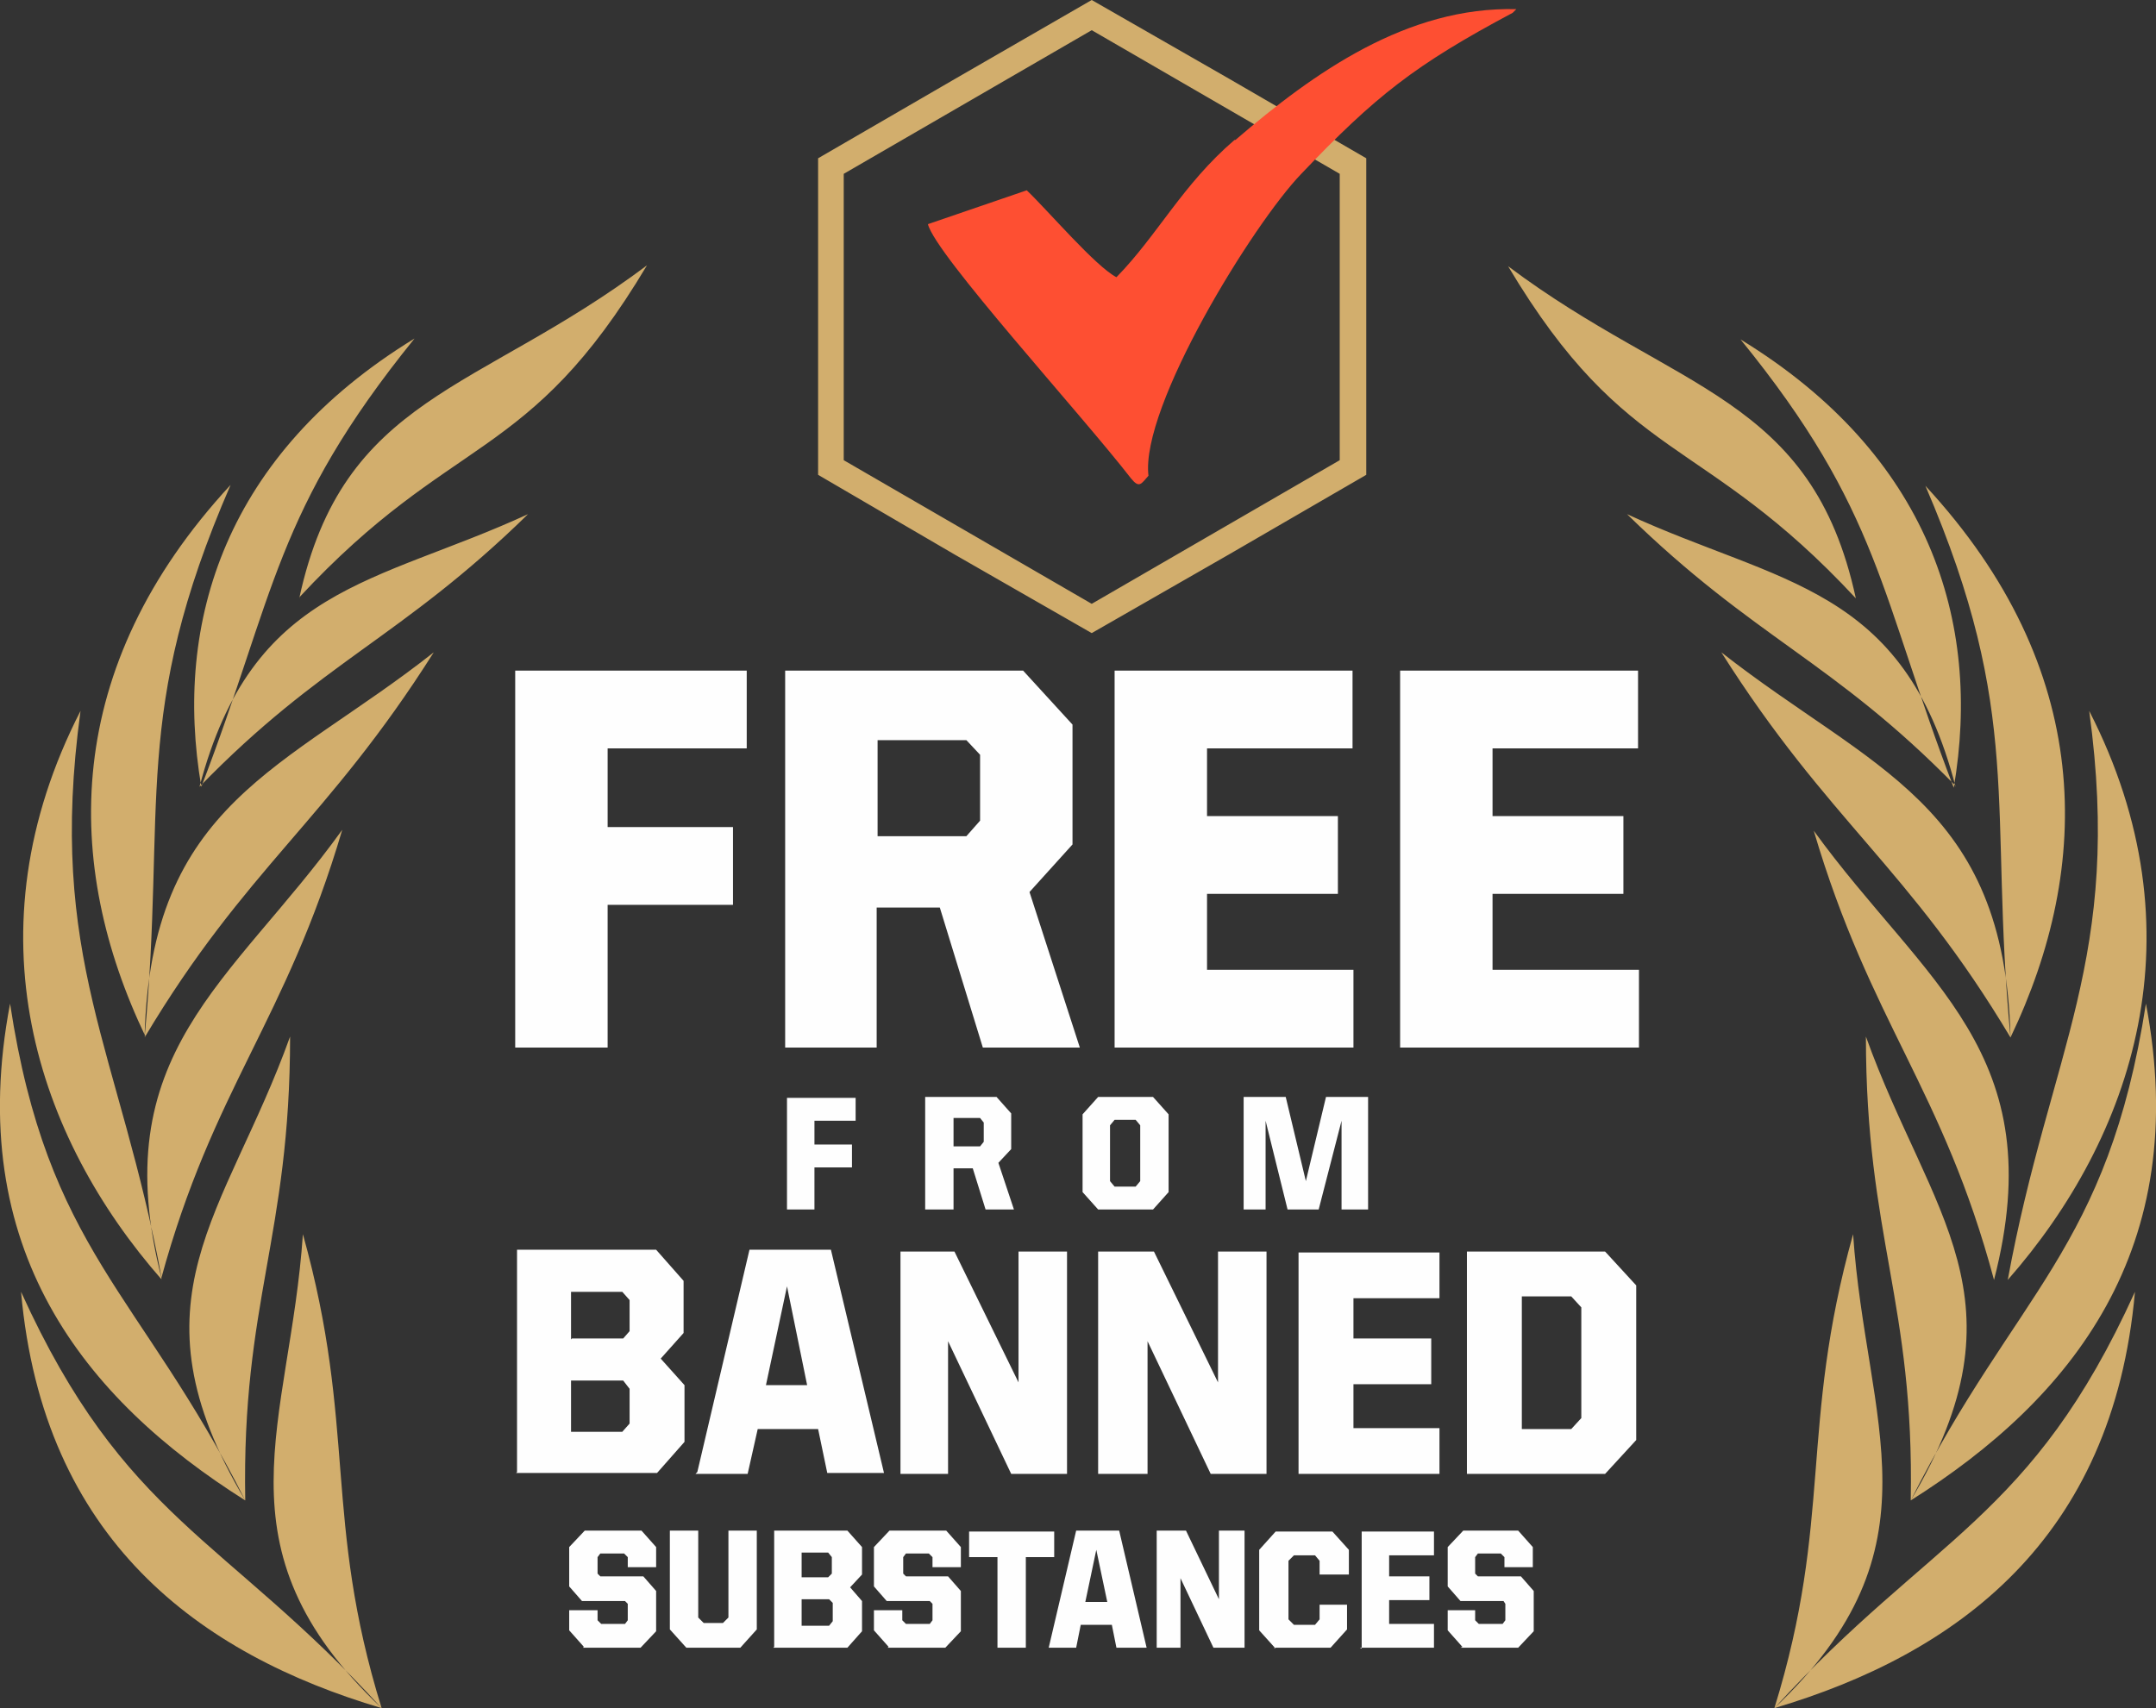 <svg xmlns="http://www.w3.org/2000/svg" width="100%" height="100%" fill-rule="evenodd" clip-rule="evenodd" image-rendering="optimizeQuality" shape-rendering="geometricPrecision" text-rendering="geometricPrecision" version="1.1" viewBox="0 0 2.356 1.867" xml:space="preserve">
  <rect x="0" y="0" width="2.356" height="1.867" fill="#333333" stroke="none"/>
  <path fill="#d2ae6d" d="M.417 1.867c-.186-.176-.1-.311-.086-.518.059.211.022.311.086.518zm0 0c-.172-.188-.281-.206-.394-.455.024.271.195.396.394.455zM.268 1.64c-.131-.22-.021-.312.049-.507-0.0.219-.053.29-.049.507zm0 0C.153 1.412.052 1.367.011 1.097c-.051.268.081.432.257.543zm-.091-.241C.113 1.151.253 1.075.374.907c-.062.21-.141.282-.198.491zm0 0C.131 1.148.051 1.048.088.777c-.124.242-.048.466.089.622zm-.019-.265C.164.877.312.841.474.713c-.117.185-.205.235-.316.421zm0 0C.182.879.143.781.252.53c-.185.2-.183.415-.093.603zm.06-.274C.276.64.41.639.577.562.438.698.352.722.218.86zm.109-.206C.375.432.522.429.707.29c-.13.218-.212.182-.38.363zM.22.86C.301.649.3.559.453.37.247.496.189.679.22.86zm1.719 1.007c.186-.176.1-.311.086-.518-.059.211-.022.311-.086.518zm0 0c.172-.188.281-.206.394-.455-.024.271-.195.396-.394.455zm.149-.227c.131-.22.021-.312-.049-.507 0.0.219.053.29.049.507zm0 0c.115-.228.215-.273.257-.543.051.268-.081.432-.257.543zm.091-.241c.064-.248-.076-.324-.197-.491.062.21.141.282.197.491zm.015 0c.046-.251.126-.351.089-.622.124.242.048.466-.089.622zm.003-.265c-.006-.256-.153-.293-.316-.421.117.185.205.235.316.421zm0 0c-.024-.254.015-.352-.093-.603.185.2.183.415.093.603zm-.06-.274C2.08.64 1.945.639 1.778.562c.139.136.225.16.359.297zm-.109-.206c-.048-.222-.196-.225-.38-.363.13.218.212.182.38.363zm.107.207c-.081-.211-.08-.302-.233-.49.206.126.264.308.233.49zM1.193 0l.15.086.15.087v.346l-.15.087-.15.086-.15-.086L.894.519v-.346l.15-.087L1.193 0zm0 .033l-.271.157v.313l.271.157.271-.157V.19l-.271-.157z"/>
  <path fill="#fe4f32" d="M1.349.153c-.057.049-.084.104-.129.15-.023-.012-.074-.072-.098-.095L1.014.245c.008.033.167.207.222.278.009.011.011.006.019-.003-.009-.075.114-.275.167-.33.081-.085.124-.119.231-.176l.002-.002.002-.002c-.119-.003-.221.069-.307.143z"/>
  <path fill="#fefefe" fill-rule="nonzero" d="M.563 1.145h.101V.989H.801V.904H.664V.818h.152V.733H.563v.412zm.294 0h.101V.992h.069l.047.153h.106L1.125.975l.047-.052V.792L1.118.733H.858v.412zM.959.914V.809h.097l.015.016v.072L1.056.914H.959zm.259.231h.261v-.085h-.16V.977h.143V.892h-.143V.818h.159V.733h-.26v.412zm.312 0h.261v-.085h-.16V.977h.143V.892h-.143V.818h.159V.733H1.53v.412zm-.966.465h.154l.03-.034v-.062l-.026-.029.025-.028V1.4l-.03-.034H.565v.243zm.06-.046v-.055h.057l.007.009v.038l-.008.009h-.056zm0-.1V1.412h.056l.008.009v.034l-.007.008h-.056zm.136.147h.057L.828 1.562h.066l.01.048h.062L.908 1.366H.819l-.057.243zm.1-.205l.022.108h-.045l.023-.108zm.123.205h.053v-.145l.069.145h.061v-.243h-.053v.143l-.07-.143H.984v.243zm.218 0h.053v-.145l.069.145h.061v-.243h-.053v.143l-.07-.143h-.061v.243zm.218 0h.154v-.05h-.094v-.048h.085v-.05h-.085v-.044h.094v-.05h-.154v.243zm.184 0h.151l.034-.037v-.169l-.034-.037h-.151v.243zm.06-.049v-.145h.054l.011.012v.121l-.011.012H1.665zM.86 1.322h.03V1.276h.041v-.025H.89v-.026h.045v-.025H.86v.123zm.152 0h.03v-.045h.021l.014.045h.031l-.017-.051.014-.015v-.039l-.016-.018h-.078v.123zm.03-.069v-.031h.029l.004.005v.021l-.004.005h-.029zm.157.069H1.26l.017-.019v-.085l-.017-.019h-.06l-.017.019v.085l.017.019zm.019-.025l-.005-.006v-.061l.005-.006h.023l.005.006v.061l-.005.006h-.023zm.139.025h.026v-.097l.024.097h.034l.025-.097v.097h.029v-.123h-.046l-.022.092-.022-.092h-.046v.123zm-.72.479h.063l.017-.018v-.044l-.014-.016H.656l-.003-.003v-.018l.003-.004H.682l.004.004v.011h.031v-.022L.701 1.673H.639l-.017.018v.043l.014.016h.047l.003.003v.018l-.003.004h-.026l-.004-.004v-.011H.622v.022l.016.018zm.112 0h.06l.018-.02v-.108H.796v.095l-.006.006H.769l-.006-.006v-.095H.732v.108l.018.02zm.096 0h.081l.016-.018v-.033l-.013-.015.013-.014v-.03l-.016-.018H.846v.127zm.031-.024v-.029h.03l.004.004v.02l-.004.005H.877zm0-.053v-.027h.029l.004.005v.018l-.004.004H.877zm.094.077h.063l.017-.018v-.044l-.014-.016H.99l-.003-.003v-.018l.003-.004h.025l.004.004v.011h.031v-.022l-.016-.018H.972l-.017.018v.043l.014.016h.047l.003.003v.018l-.003.004h-.026l-.004-.004v-.011H.955v.022l.016.018zm.119 0h.032v-.099h.031v-.028h-.093v.028H1.09v.099zm.057 0h.03l.005-.025h.034l.005.025h.033l-.03-.128h-.047l-.03.128zm.052-.107l.012.057h-.024l.012-.057zm.064.107h.028v-.076l.036.076H1.36v-.128h-.028v.075l-.036-.075h-.032v.128zm.13 0h.062l.018-.02v-.027H1.442v.016l-.005.006h-.023l-.006-.006v-.064l.006-.006h.023l.005.006v.015h.032v-.027l-.018-.02H1.394l-.018.02v.088l.018.02zm.094 0h.081v-.026h-.049V1.749h.044v-.026h-.044v-.023h.049v-.026H1.488v.128zm.11 0h.063l.017-.018v-.044l-.014-.016h-.047l-.003-.003v-.018l.003-.004h.025l.004.004v.011h.031v-.022l-.016-.018H1.599l-.017.018v.043l.014.016h.047l.002.003v.018l-.003.004h-.026l-.004-.004v-.011H1.582v.022l.016.018z"/>
</svg>
